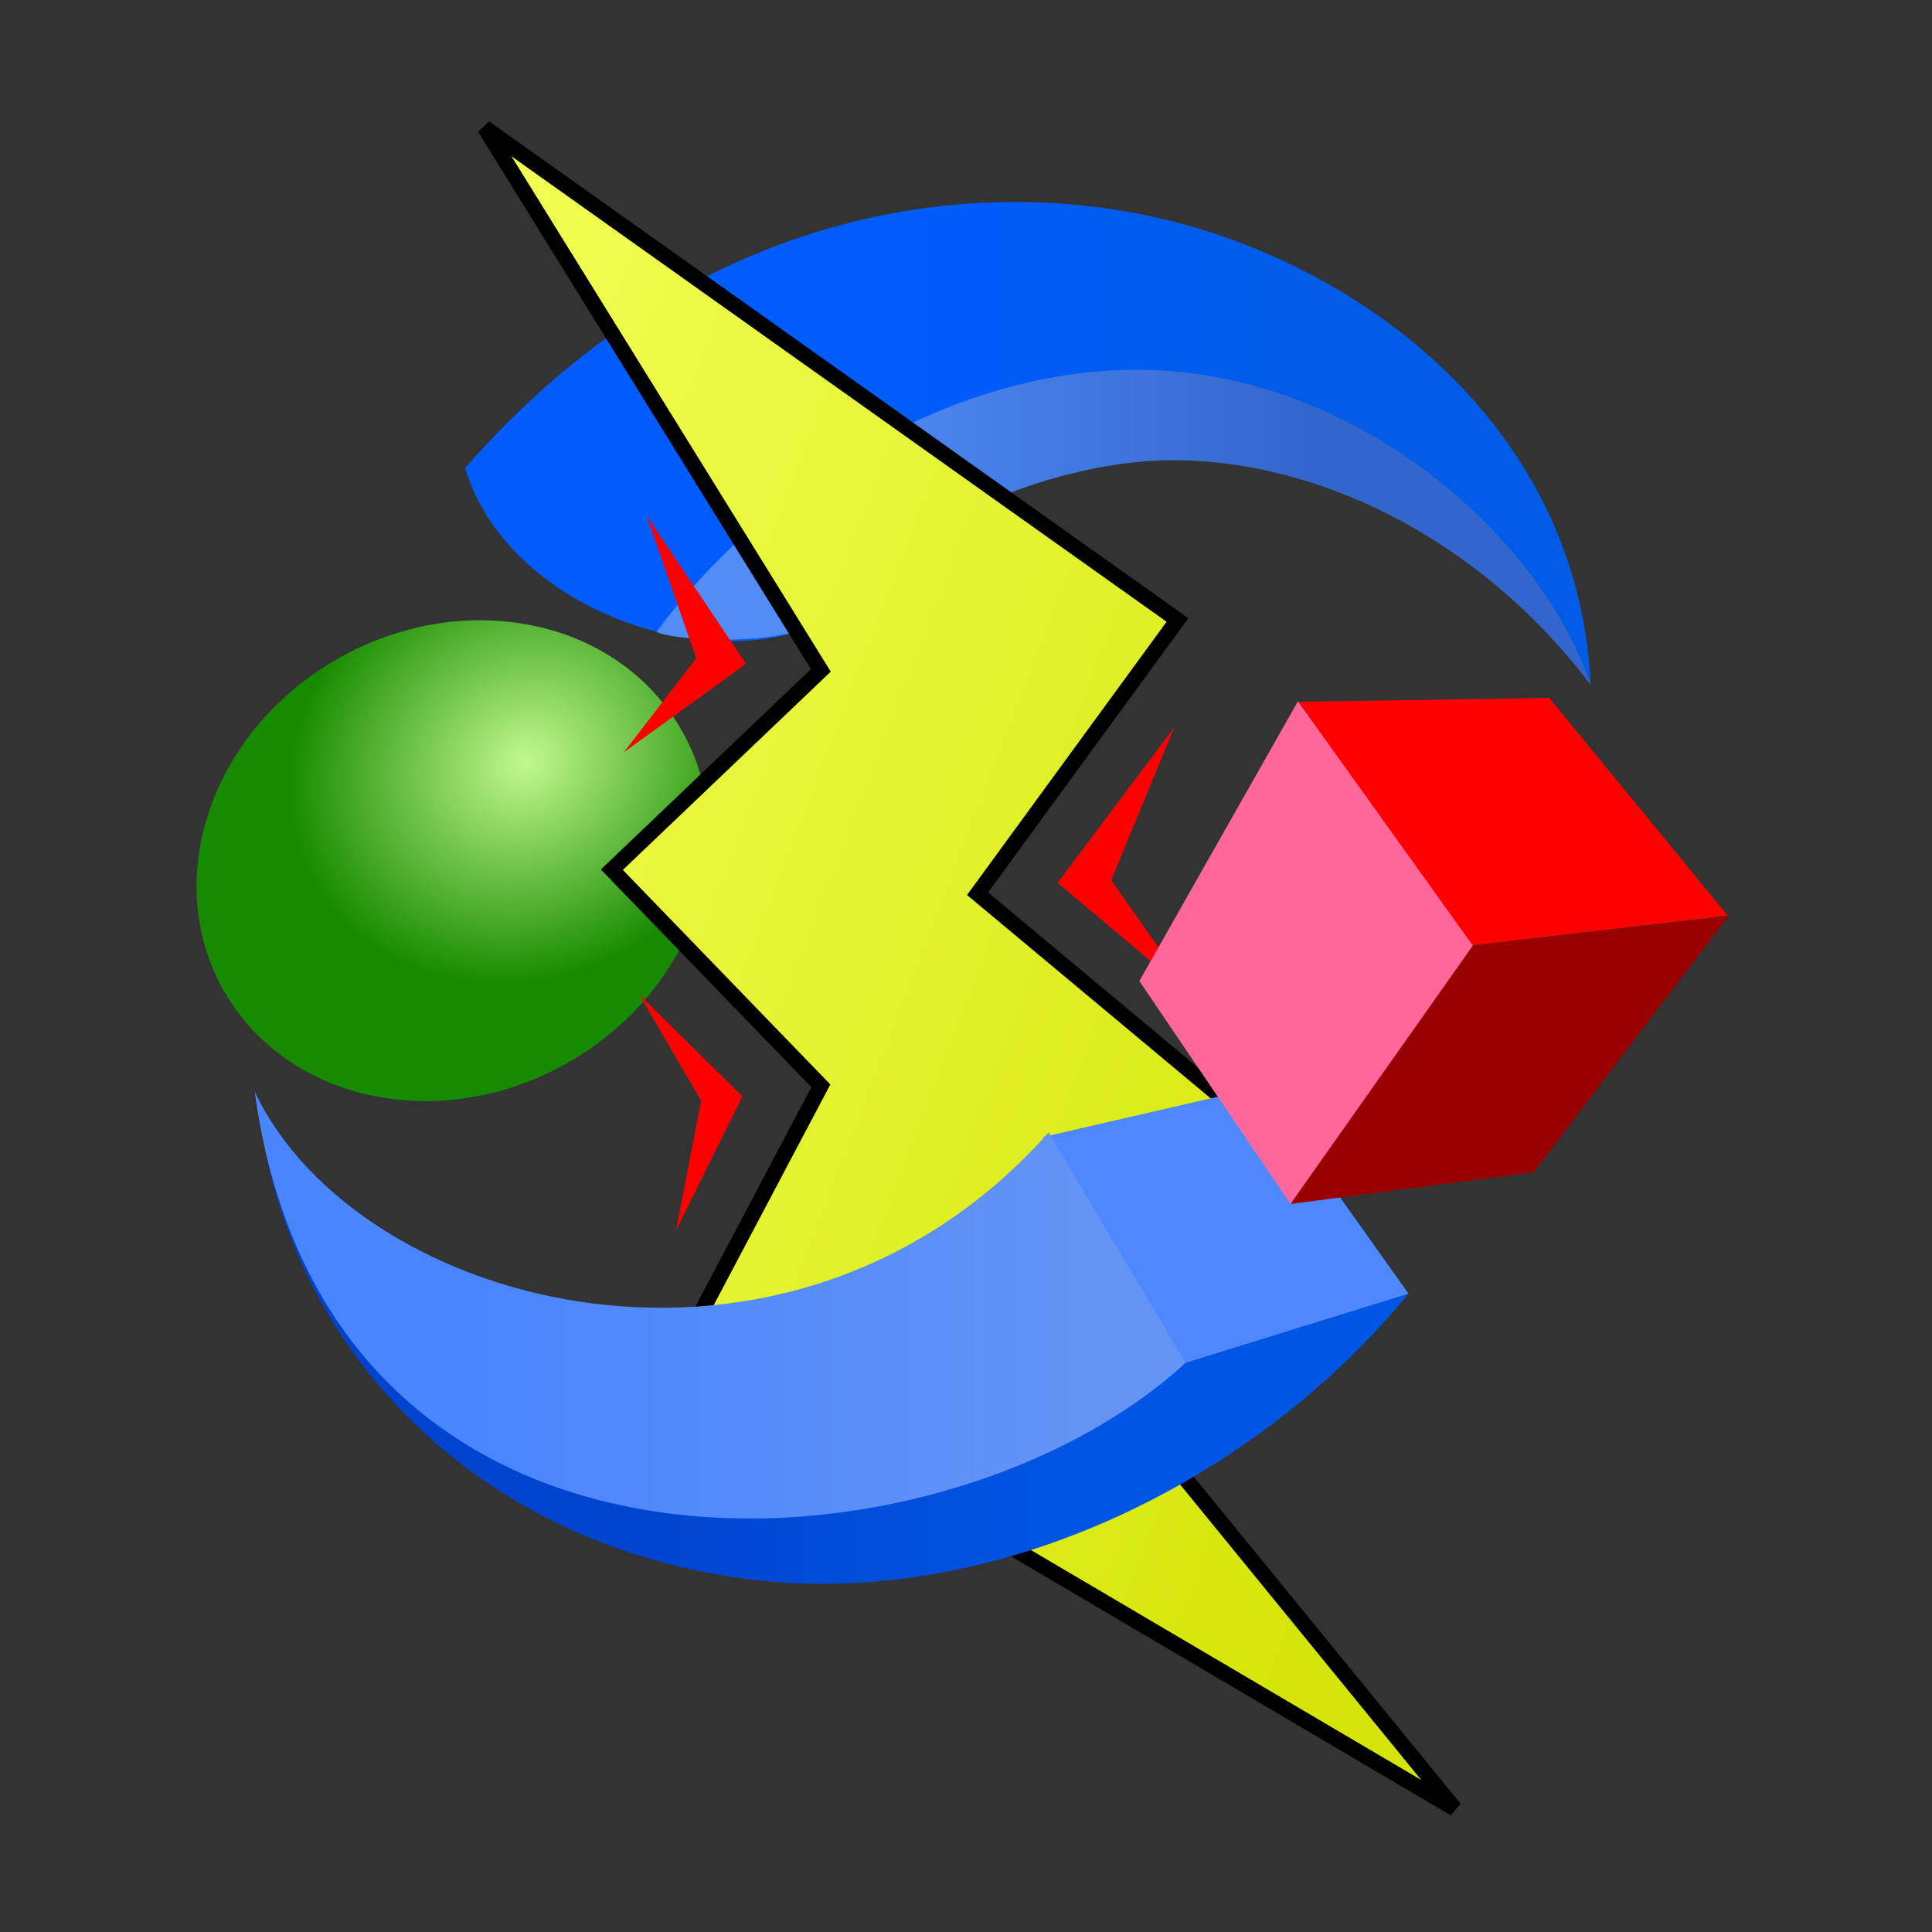 <?xml version="1.0" encoding="UTF-8"?>
<!DOCTYPE svg PUBLIC "-//W3C//DTD SVG 1.1 Tiny//EN" "http://www.w3.org/Graphics/SVG/1.1/DTD/svg11-tiny.dtd">
<svg baseProfile="tiny" xmlns="http://www.w3.org/2000/svg" xmlns:xlink="http://www.w3.org/1999/xlink" width="100%" height="100%" viewBox="0 0 88 88">
	<rect x="0" y="0" width="88" height="88" fill="#333333" stroke="none"/>
	<defs>
		<linearGradient id="linearGradient17394" x1="0%" y1="0%" x2="100%"
			y2="66.667%" spreadMethod="pad" gradientUnits="objectBoundingBox">
			<stop id="stop17396" style="stop-opacity:1;stop-color:rgb(242,255,86)"
				offset="0"/>
			<stop id="stop17398" style="stop-opacity:1;stop-color:rgb(212,230,7)"
				offset="1"/>
		</linearGradient>
		<linearGradient id="linearGradient17400_1" x1="36.587" y1="-20.085"
			x2="117.956" y2="59.459" xlink:href="#linearGradient17394"
			gradientUnits="userSpaceOnUse"
			gradientTransform="matrix(0.538 0 0 0.926 1.623 25.866)">
		</linearGradient>
		<linearGradient x1="36.587" y1="-20.085" x2="117.956" y2="59.459"
			xlink:href="#linearGradient17394" gradientUnits="userSpaceOnUse"
			gradientTransform="matrix(0.538 0 0 0.926 1.623 25.866)">
		</linearGradient>
	</defs>
	<g>
		<linearGradient id="XMLID_7_" gradientUnits="userSpaceOnUse" x1="30.599"
			y1="26.972" x2="53.465" y2="54.461">
			<stop offset="0" style="stop-opacity:0;stop-color:rgb(255,128,128)"/>
			<stop offset="1" style="stop-opacity:0;stop-color:rgb(8,66,150)"/>
		</linearGradient>
		<linearGradient id="XMLID_8_" gradientUnits="userSpaceOnUse" x1="37.755"
			y1="20.201" x2="60.648" y2="20.201">
			<stop offset="0" style="stop-color:rgb(0,92,254)"/>
			<stop offset="1" style="stop-color:rgb(0,92,230)"/>
		</linearGradient>
		<path
			d="M21.184 21.318 C31.419 9.612 43.98 7.844 53.009 9.984 C62.034 12.124 71.898 19.381
				72.456 31.2 C67.843 23.4 57.101 19.847 50.403 21.056 C43.972 22.217 38.445
				25.849 36.84 28.571 C31.699 30.642 23.047 27.536 21.184 21.318 z"
			 style="fill:url(#XMLID_8_)"/>
		<polygon points="59.157,31.968 66.832,43.086 78.696,41.706 70.564,31.787"
			 style="fill:rgb(255,0,0)"/>
		<radialGradient id="XMLID_10_" cx="-48.079" cy="39.337" r="10.388"
			fx="-48.079" fy="39.337"
			gradientTransform="matrix(1.002 0.141 -0.259 0.961 82.29 3.692)"
			gradientUnits="userSpaceOnUse">
			<stop offset="0" style="stop-color:rgb(194,249,143)"/>
			<stop offset="1" style="stop-color:rgb(23,139,0)"/>
		</radialGradient>
		<path
			d="M31.926 40.793 C30.315 46.775 23.949 50.912 17.711 50.035 C11.472 49.159 7.714 43.602
				9.325 37.62 C10.934 31.635 17.301 27.494 23.542 28.368 C29.778 29.244 33.534
				34.808 31.926 40.793 z"
			 style="fill:url(#XMLID_10_)"/>
		<linearGradient id="XMLID_12_" gradientUnits="userSpaceOnUse" x1="37.165"
			y1="24.022" x2="59.665" y2="24.022">
			<stop offset="0" style="stop-color:rgb(81,140,247)"/>
			<stop offset="1" style="stop-color:rgb(51,102,204)"/>
		</linearGradient>
		<path
			d="M29.906 28.778 C34.77 22.174 43.702 16.404 52.82 16.87 C61.941 17.335 70.128 24.313
				72.456 31.2 C67.245 24.313 59.706 20.871 53.194 20.965 C47.69 21.043 40.539
				24.128 36.84 28.571 C34.77 29.432 30.536 29.147 29.906 28.778 z"
			 style="fill:url(#XMLID_12_)"/>
		<path id="path19050"
			d="M40.849 45.705 L45.637 42.235 L41.742 36.429 L43.687 42.016 z"
			 style="stroke-opacity:1;stroke-miterlimit:4;stroke-linejoin:miter;stroke-linecap:butt;stroke-width:0;
			fill-rule:evenodd;fill:rgb(255,0,0)"
			transform="matrix(1 0 0 1 0 0) translate(-10.5 -11) translate(45.717 45.631) scale(1.224 1.224) translate(-45.717 -45.631) translate(40.563 41.138) scale(0.876 1) translate(-40.563 -41.138) translate(46.067 41.138) scale(1.169 1) translate(-46.067 -41.138) translate(46.067 35.712) scale(0.879 0.962) translate(-46.067 -35.712) translate(46.067 46.565) scale(1.11 0.987) translate(-46.067 -46.565) translate(40.563 41.138) scale(0.951 1) translate(-40.563 -41.138)"
			/>
		<path id="path17526"
			d="M47.496 34.114 L42.17 41.213 L48.343 46.407 L44.617 41.09 z"
			 style="stroke-opacity:1;stroke-miterlimit:4;stroke-linejoin:miter;stroke-linecap:butt;stroke-width:0;
			fill-rule:evenodd;fill:rgb(255,0,0)"
			transform="matrix(1 0 0 1 0 0) translate(5 -1) translate(48.51 40.094) scale(0.861 1) translate(-48.51 -40.094) translate(41.336 40.094) scale(1.162 1) translate(-41.336 -40.094)"
			/>
		<path id="path18288"
			d="M45.076 39.342 L41.815 46.062 L43.047 39.56 L40.012 34.242 z"
			 style="stroke-opacity:1;stroke-miterlimit:4;stroke-linejoin:miter;stroke-linecap:butt;stroke-width:0;
			fill-rule:evenodd;fill:rgb(255,0,0)"
			transform="matrix(1 0 0 1 0 0) translate(-10.333 9.833) translate(39.115 40.427) scale(0.858 1) translate(-39.115 -40.427) translate(46.152 47.713) scale(1.083 0.909) translate(-46.152 -47.713)"
			/>
		<path id="path16634"
			d="M22.075 5.817 L37.388 30.535 L27.869 39.614 L37.388 49.458 L30.973 61.598
				L66.255 82.38 L48.045 60.067 L56.322 50.551 L44.527 40.707 L53.632
				28.239 z"
			 style="fill-opacity:1;fill-rule:evenodd;stroke-linecap:butt;stroke-linejoin:miter;stroke-width:0.706px;
			stroke:rgb(0,0,0);fill:url(#linearGradient17394)"
			transform="matrix(1 0 0 1 0 0)"/>
		<linearGradient id="XMLID_9_" gradientUnits="userSpaceOnUse" x1="49.491"
			y1="61.148" x2="28.165" y2="61.148">
			<stop offset="0" style="stop-color:rgb(0,86,228)"/>
			<stop offset="1" style="stop-color:rgb(0,67,206)"/>
		</linearGradient>
		<path
			d="M11.744 50.158 C12.907 61.196 21.379 70.149 33.682 71.877 C45.074 73.476 57.106 67.547
				64.156 58.925 L54.005 62.075 L48.376 52.774 C38.759 60.212 17.646 66.188
				11.744 50.158 z"
			 style="fill:url(#XMLID_9_)"/>
		<linearGradient id="XMLID_11_" gradientUnits="userSpaceOnUse" x1="49.102"
			y1="59.444" x2="20.539" y2="59.444">
			<stop offset="0" style="stop-color:rgb(99,147,244)"/>
			<stop offset="1" style="stop-color:rgb(72,133,254)"/>
		</linearGradient>
		<polygon points="47.515,51.789 54.005,62.075 64.156,58.925 57.456,49.496"
			 style="fill:rgb(77,136,255)"/>
		<path
			d="M54.005 62.075 C42.815 72.325 14.88 74.004 11.602 49.722 C16.285 59.661 35.918 64.892
				47.763 51.583 z"
			 style="fill:url(#XMLID_11_)"/>
		<polygon points="58.778,54.839 69.851,53.393 78.73,41.72 66.832,43.086"
			 style="fill:rgb(153,0,0)"/>
		<polygon points="58.778,54.839 51.896,44.684 59.119,31.944 67.085,43.071"
			 style="fill:rgb(255,102,153)"/>
	</g>
</svg>
